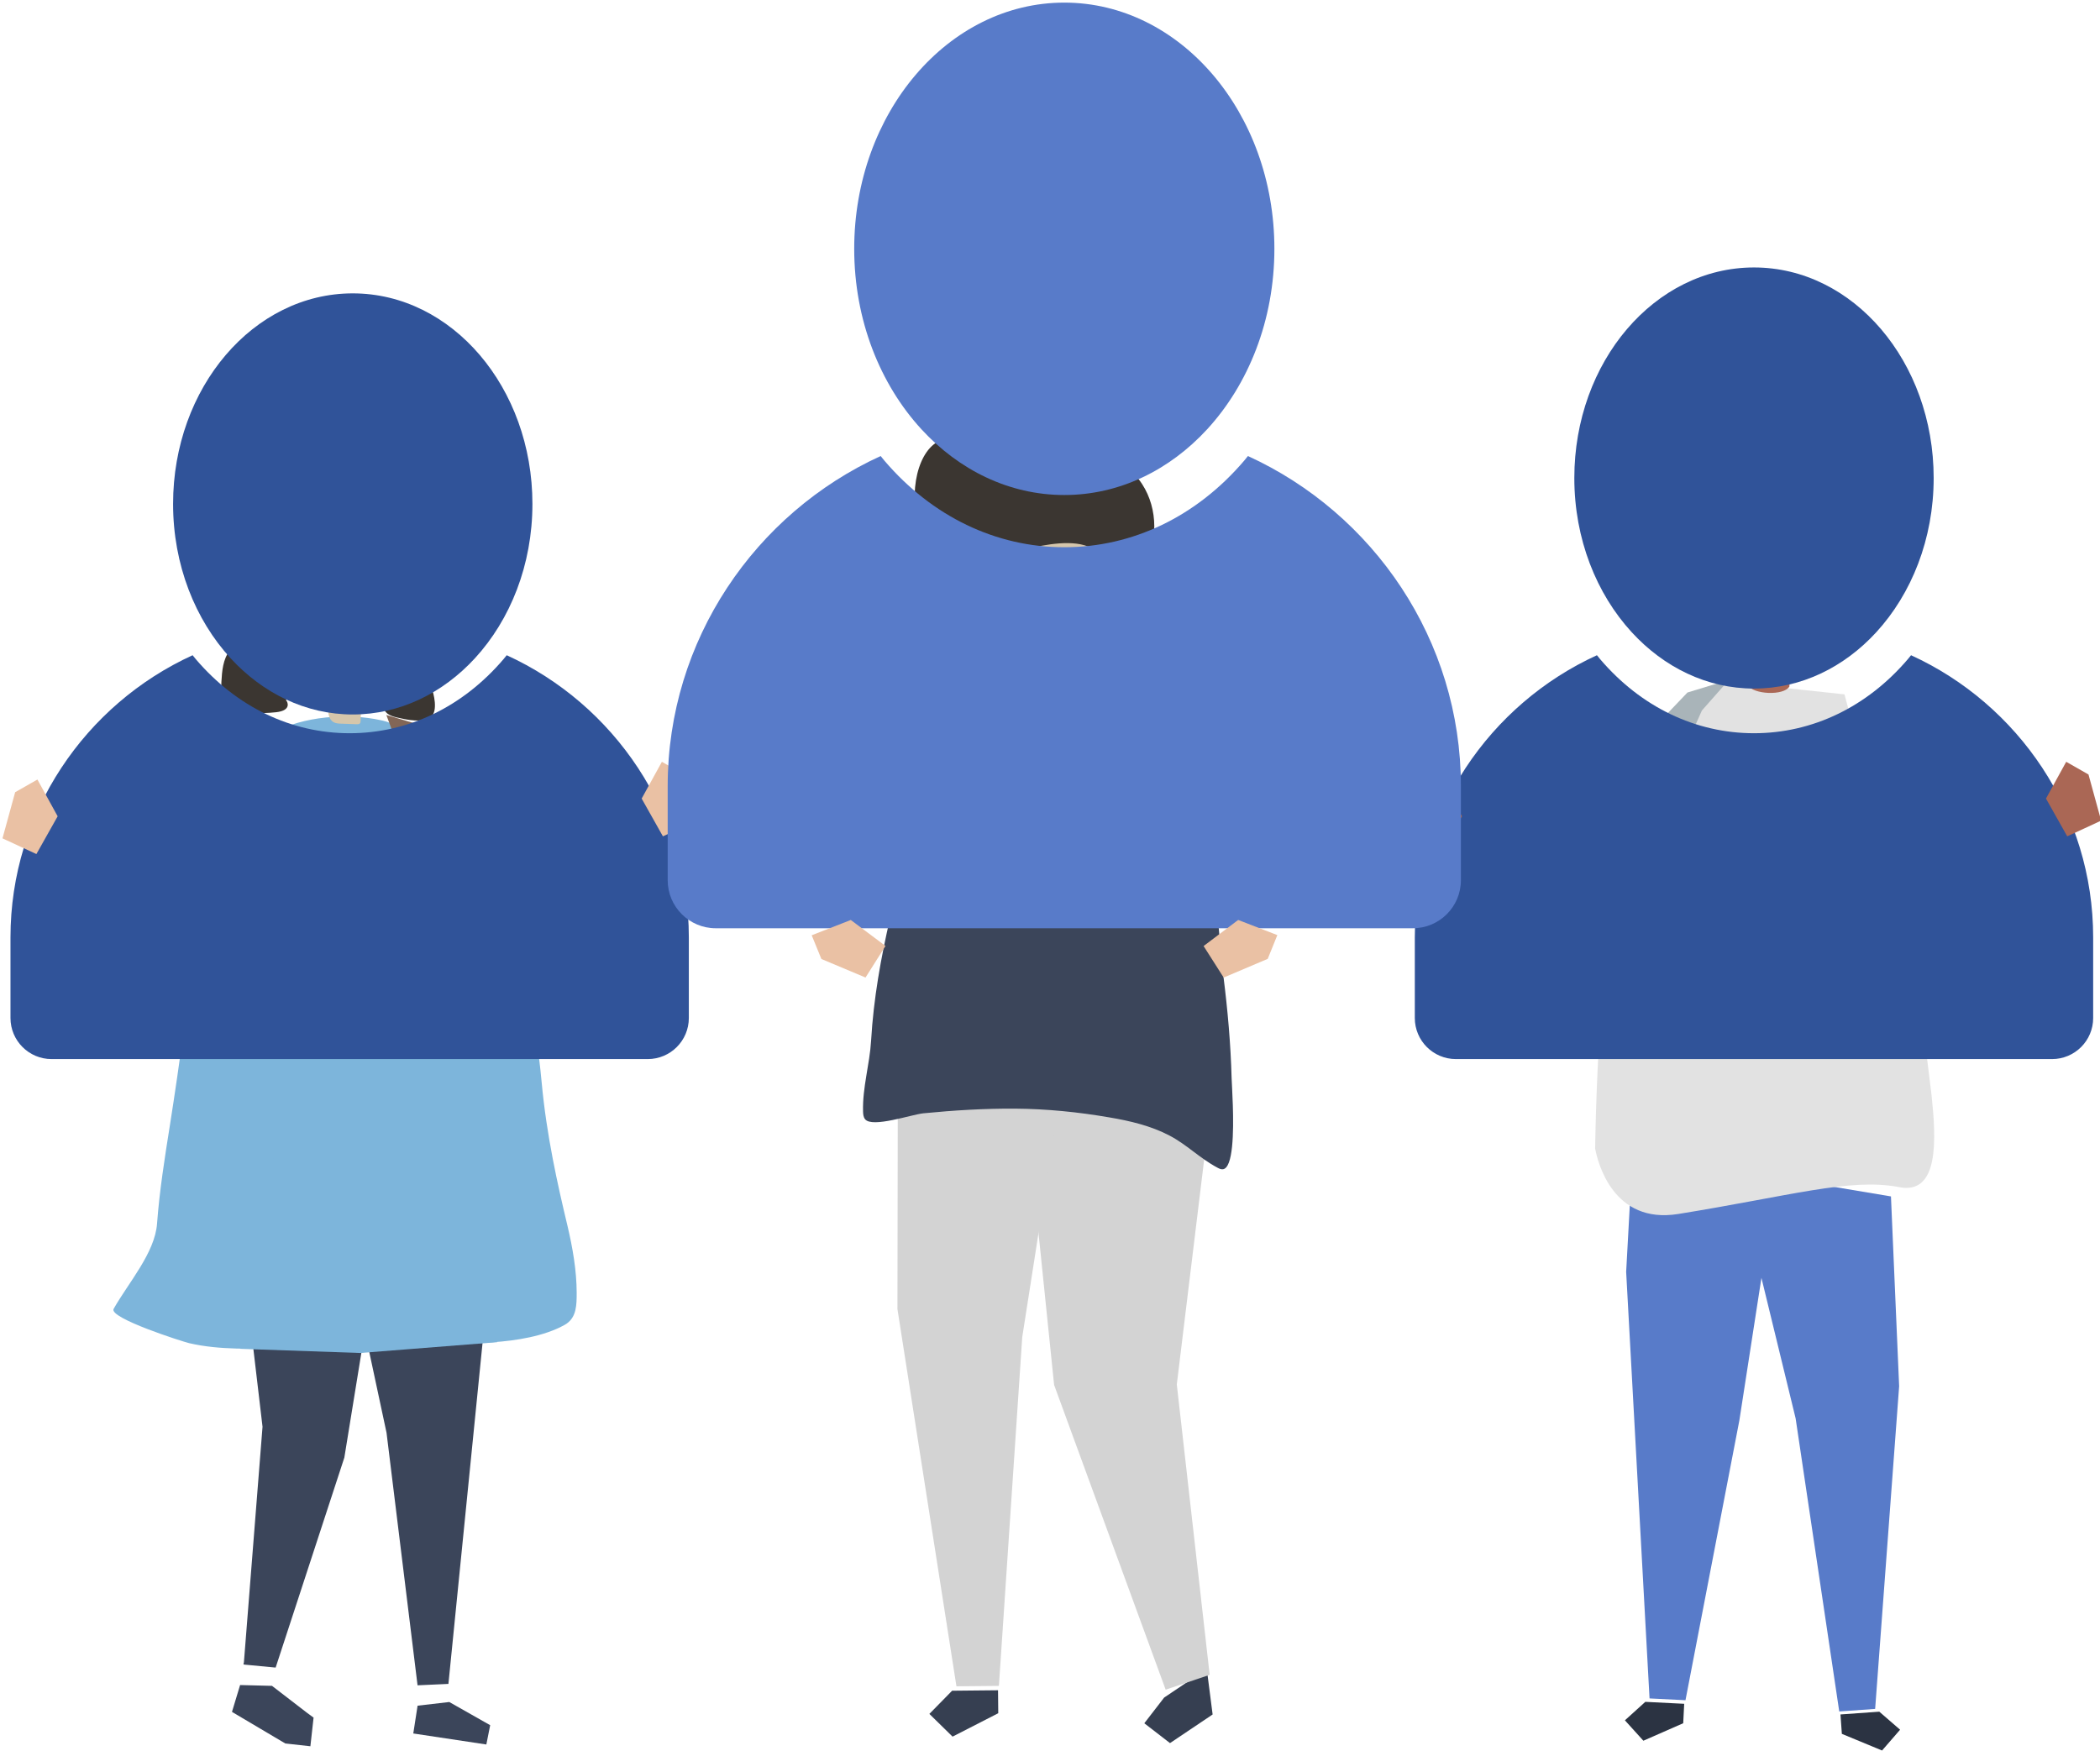 <svg height="873" viewBox="0 0 1047 873" width="1047" xmlns="http://www.w3.org/2000/svg"><path d="m8701.26 2867.17 31.39-728.04-92.01-1237.911-137.69-9.778-167.29 1124.319-231.42 951.39z" fill="#587bc9" transform="matrix(.13 0 0 -.13 -188.387 969.369)"/><path d="m8507.87 833.441 154.18-63.871 69.16 79.731-79.74 69.16-148.89-10.582z" fill="#2b3342" transform="matrix(.13 0 0 -.13 -187.727 972.993)"/><path d="m7726.59 3124.8-30.22-550.31 89.66-1636.291 137.86-6.89 206.62 1073.191 182.24 1176.89z" fill="#587bc9" transform="matrix(.13 0 0 -.13 -189.773 968.946)"/><path d="m7920.19 873.211-152.81-67.09-70.82 78.27 78.27 70.82 149.09-7.461z" fill="#2b3342" transform="matrix(.13 0 0 -.13 -190.421 972.867)"/><path d="m8528.18 4745.97-430.21 46.09s-239.33-25.57-401.72-593.94c-90.34-316.21-117.84-814.42-124.46-1194.24 10.16-54.18 69.19-291.51 318.79-251.25 428.62 69.13 656.76 138.26 843.42 103.7 159.01-34.57 145.56 184.35 128.09 351.42l-63.36 516.91z" fill="#e2e2e2" transform="matrix(.13 0 0 -.13 -189.047 963.238)"/><path d="m8445.1 5281.47c-108.43 23.91-220.03 45.32-328.58 23.83-23.78-4.7-49.3-12.98-62.19-33.5-5-7.95-7.64-17.12-10.08-26.19-27.39-101.83-62.14-252.77 4.89-346.58 12.78-17.89 29.95-32.1 48.39-43.62 24.67-15.42 51.97-25.9 80.21-31.47-5.84-25.32-13.97-50.11-24.28-73.95 24.82-37.43 140.62-41.92 162.03-6.04 1.2 31.05 2.4 62.1 3.6 93.15 14.1 5.7 27.72 12.62 40.5 21.04 49.49 32.6 82.1 82.06 101.04 137.4 20.62 60.26 49.64 117.53 68.48 178.95 6.87 22.37 12.28 47.91.51 68.13-12.53 21.54-39.58 28.86-63.89 34.28-6.86 1.53-13.74 3.06-20.63 4.57" fill="#aa6755" transform="matrix(.13 0 0 -.13 -188.874 959.077)"/><path d="m8084.18 5223.26c53.6 34.46 134.01 49.3 184.4 45.65 152.36-11.03 208.17-122.92 216.31-263.01 41.98 53.35 120.74 120.45 125.5 189.1 3.89 56.18-3.88 132.8-35.36 181.33-29.45 45.4-104.77 70.34-149.56 96.65-42.22 24.81-84.44 49.61-126.67 74.41-8.78 5.16-17.8 10.41-27.84 12.15-11.86 2.06-23.96-.98-35.62-3.99-99.79-25.79-199.58-51.58-299.37-77.37-19.17-4.96-41.01-12.2-48.07-30.69-4.3-11.26-1.77-23.83.8-35.59 11.33-51.8 33.08-104.75 38.46-157.23 6.1-30.49 24.28-186.75 78.26-168.72 15.85 25.92 18.23 57.85 30.58 85.61 9.12 20.51 26.45 37.72 48.18 51.7" fill="#4f4b47" transform="matrix(.13 0 0 -.13 -188.958 958.198)"/><path d="m8097.97 4792.06-159-48.39-580.72-608.37-34.57-200.49 277.62-458.38 74.96 168.02-117.52 338.75 186.66 131.36 248.88 559.97z" fill="#a9b4b9" transform="matrix(.13 0 0 -.13 -190.748 962.023)"/><path d="m8784.4 4887.22c-4.15-5.08-8.16-10.29-12.42-15.28-156.21-183.1-365.71-283.94-589.92-283.94-224.2 0-433.71 100.84-589.92 283.94-4.25 4.99-8.26 10.2-12.41 15.28-411.04-187.81-698.48-603.3-698.48-1082.69v-308.87c0-87.05 70.56-157.62 157.62-157.62h2286.39c87.05 0 157.62 70.57 157.62 157.62v308.87c0 479.39-287.45 894.88-698.48 1082.69" fill="#305399" transform="matrix(.13 0 0 -.13 -189.179 962.092)"/><path d="m8182.06 4722.96c181.04 0 345.67 81.95 468.64 215.78 135.53 147.5 220.43 358.05 220.43 591.93 0 446.08-308.51 807.7-689.07 807.7s-689.07-361.62-689.07-807.7c0-233.88 84.9-444.43 220.43-591.93 122.97-133.83 287.61-215.78 468.64-215.78" fill="#305399" transform="matrix(.13 0 0 -.13 -189.178 957.366)"/><path d="m6929.84 4357.88 85.41 48.69 77.59-141.07-81.5-144.84-130.09 60.21z" fill="#aa6755" transform="matrix(.13 0 0 -.13 -193.167 961.589)"/><path d="m9434.28 4424.18-85.41 48.68-77.59-141.06 81.5-144.85 130.1 60.21z" fill="#aa6755" transform="matrix(.13 0 0 -.13 -185.2 961.368)"/><g fill="#3b455a"><path d="m3075.53 2808.53-598.14 219.97 123.29-1047.83-71.44-904-1.92-6.02 1.43-.16-.15-1.97 117.99-11.25.03.11 4.38-.49 263.45 805.42 139.46 857.93z" transform="matrix(.13 0 0 -.13 -207.2 968.99)"/><path d="m2640.45 1016.07-122.37 3.09-31.25-103.25 3.09-.918-.78-.094 202.3-119.867 96.2-10.691 12.22 109.93-25.99 19.039z" transform="matrix(.13 0 0 -.13 -207.644 972.798)"/><path d="m3482.96 2790.53-179.51-1794.069-118.4-5.383-118.94 968.732-206.19 964.77z" transform="matrix(.13 0 0 -.13 -205.877 969.278)"/><path d="m3303.14 954.809 156.83-88.918-14.7-74-280.21 42.238 16.49 106.609z" transform="matrix(.13 0 0 -.13 -205.406 972.895)"/></g><path d="m3763.39 2339.97c37.85 26.28 38.66 72.04 38.59 117.87-.12 86.06-15.6 174.03-35.32 257.66-37.56 156.88-80.14 345.84-98.87 549.14-48.39 525.41-214.31 877.99-214.31 877.99l-53.54 142.77c-10.64 18.56-21.68 36.92-33.21 55.01-66.87 104.93-182.97 283.25-307.15 312.44-2.59.61-5.2 1.21-7.82 1.78-130.55 28.65-297.84 15.36-415.83-48.11-22.38-12.05-42.29-28.09-62.06-44.03-57.69-46.54-104.73-71.74-129.61-142.66-21.59-61.57-26.61-128.76-38.52-192.57-24.19-129.64-38.62-260.83-57.94-391.22-36.22-244.53-66.97-489.84-105.72-733.99-19.95-125.65-40.03-251.53-49.45-378.5-8.33-112.26-109.61-226.25-166.52-326.86-19.8-35.01 264.62-125.72 290.11-131.66 117.98-27.46 243.48-20.45 365.1-21 266.53-1.21 533.1 7.01 799.05 24.64 88.37 5.85 197.28 22.73 275.69 66.73 2.59 1.45 5.03 2.97 7.33 4.57" fill="#7db5db" transform="matrix(.13 0 0 -.13 -206.742 964.279)"/><path d="m2905.36 4668.99s-150.13 40.53-170.87-298.22-55.31-1196.01-103.7-1431.06-120.98-696.1-120.98-696.1l459.74-15.97 525.41 41.48s-179.75 331.84-207.4 566.89c-27.66 235.05 20.74 1119.96-96.79 1451.8s-142.19 375.22-285.41 381.18" fill="#7db5db" transform="matrix(.13 0 0 -.13 -206.451 964.309)"/><path d="m3584.83 3914.49 34.57-41.48 124.44 172.83-497.76 553.07-186.66 55.31 89.87-241.97z" fill="#826656" transform="matrix(.13 0 0 -.13 -205.112 961.589)"/><path d="m3168.8 4057.6-109.24 83.26 33.55 48.24 87.43-40.45 5.28 30.18 84.8-82.63-28.11-54.86z" fill="#eac1a4" transform="matrix(.13 0 0 -.13 -205.902 962.089)"/><path d="m3596.72 4078.88-4.9-10.76-340.53 65.68-50.21-111.69 418.32-149.1z" fill="#826656" transform="matrix(.13 0 0 -.13 -205.081 962.463)"/><path d="m3114.76 4937.38c22.72-68.21-10.16-140.94-39.02-203.1-25.59-55.12-34.49-91.4 30.48-106.27 36.61-8.38 101.57-24.02 133.68 4.01 24.3 21.24 10.64 86.81-1.18 112.86-9.04 19.89-32.94 29.99-41.44 50.12-3.51 8.29-4.01 17.51-4.14 26.52-.51 36.77 4.58 73.61 15.03 108.88 7.1 23.94 16.72 47.46 18.86 72.34 3.11 36.07-22.4 78.12-35.81 111.27-24.94 61.67-111.76 144.4-184.45 95.99-16.56-11.03-26.19-29.66-34.25-47.84-4.81-10.86-9.39-22.19-9.52-34.06-.56-47.36 42.67-55.35 72.53-77.88 36.82-27.8 64.73-69.31 79.23-112.84" fill="#3b3631" transform="matrix(.13 0 0 -.13 -206.095 959.399)"/><path d="m2976.5 4671.23c63.05 14.85 112.35 67.79 136.04 128.08s24.93 127.15 18.38 191.6c-21.8 214.45-288.58 200.69-378.92 36.32-78.73-143.25 41.16-399.19 224.5-356" fill="#d5c6ab" transform="matrix(.13 0 0 -.13 -206.684 959.437)"/><path d="m2976.43 4694.34c-1.05-24.43-2.11-48.86-3.17-73.29-.15-3.58-.45-7.5-2.95-10.06-2.85-2.92-7.44-2.97-11.52-2.84-19.91.69-39.82 1.38-59.72 2.07-9.87.34-20.13.79-28.83 5.45-19.04 10.22-22.98 36.03-19.94 57.43 3.03 21.4 10.71 42.96 6.17 64.09 41.11-20.25 80.16 25.52 121.27 5.26z" fill="#d5c6ab" transform="matrix(.13 0 0 -.13 -206.743 960.211)"/><path d="m2890.4 5362.71c-70.05-23.8-114.97-94.65-183.33-122.94-39.2-16.23-85.59-18.29-117.58-46.17-71.68-62.47-14.07-193.57-72.96-268.22-12.24-15.52-28.75-27.26-41.05-42.74-26.51-33.39-29.98-78.97-32.35-121.55-.53-9.58-.63-20.01 1.03-29.65 9.21-98.32 151.95-92.07 208.65-85.77 62.22 6.91 41.48 41.48 41.48 41.48l-2.26 2.76c-5.97 39.92 10.45 82.49 41.81 107.93 11.64 9.44 25.41 16.95 33.62 29.49 18.41 28.14.83 65.42 3.54 98.94 10.9 135.01 237.5 106.07 301.44 202.2 78.41 117.87-49.75 279.19-182.04 234.24" fill="#3b3631" transform="matrix(.13 0 0 -.13 -207.227 959.115)"/><path d="m3533.21 4887.22c-4.15-5.08-8.16-10.29-12.41-15.28-156.21-183.1-365.72-283.94-589.92-283.94-224.21 0-433.72 100.84-589.92 283.94-4.26 4.99-8.27 10.2-12.42 15.28-411.04-187.81-698.48-603.3-698.48-1082.69v-308.87c0-87.05 70.57-157.62 157.62-157.62h2286.39c87.05 0 157.62 70.57 157.62 157.62v308.87c0 479.39-287.44 894.88-698.48 1082.69" fill="#305399" transform="matrix(.13 0 0 -.13 -206.684 962.092)"/><path d="m2930.88 4722.96c181.03 0 345.67 81.95 468.64 215.78 135.52 147.5 220.42 358.05 220.42 591.93 0 446.08-308.5 807.7-689.06 807.7-380.57 0-689.07-361.62-689.07-807.7 0-233.88 84.9-444.43 220.43-591.93 122.97-133.83 287.6-215.78 468.64-215.78" fill="#305399" transform="matrix(.13 0 0 -.13 -205.144 970.286)"/><path d="m1678.66 4357.88 85.41 48.69 77.59-141.07-81.5-144.84-130.1 60.21z" fill="#eac1a4" transform="matrix(.13 0 0 -.13 -210.672 961.589)"/><path d="m4183.1 4424.18-85.41 48.68-77.59-141.06 81.5-144.85 130.09 60.21z" fill="#eac1a4" transform="matrix(.13 0 0 -.13 -202.697 961.368)"/><path d="m6149.77 992.652 11.23-87.343-163.45-109.789-98.56 76.101 76.1 98.57 163.45 109.789z" fill="#363f51" transform="matrix(.13 0 0 -.13 -196.349 972.678)"/><path d="m6155.29 1021.97-126.04 1113.83 151.65 1246.94-34.1 265.25-677.39 25.73-24.44-431.72 113.72-1107.91 427.81-1169.051z" fill="#d3d3d3" transform="matrix(.13 0 0 -.13 -197.081 968.069)"/><path d="m5405.83 4906.12-340.73-92.8-394.06-698.25 186.67-172.83 262.7 311.1z" fill="#3b455a" transform="matrix(.13 0 0 -.13 -199.656 961.053)"/><path d="m4972.38 3548.9-1.78-1124.01 226.24-1446.96 162.85 1.621 89.51 1338.109 209.51 1339.3z" fill="#d3d3d3" transform="matrix(.13 0 0 -.13 -198.736 968.078)"/><path d="m5359.44 910.871-175.23-89.801-88.93 87.168 87.18 88.934 176.1 1.758z" fill="#363f51" transform="matrix(.13 0 0 -.13 -199.027 972.77)"/><path d="m6251 3166.62c-1.55 48.71-4.26 89.36-4.65 103.87-3.48 130.66-15.12 261.04-31.49 390.77-14.65 116.26-33.16 404.88-53.05 520.42-16.43 95.4-73.67 333.52-115.03 422-102.86 220.06-71.08 240.38-522.9 305.72-198.01 28.64-244.82-94.77-406.7-236.68-15.97-13.99-15.09-97.33-18.8-119.4-6.52-38.86-13.51-77.66-21.52-116.27-6.3-30.35-13.25-60.61-21.03-90.66-80.57-311.13-173.23-610.23-192.14-932.73-5.36-90.98-33.34-179.29-30.86-271.09.28-10.55 1.14-21.86 7.71-30.13 27.34-34.47 178.27 18.18 224.13 22.69 116.59 11.47 235.57 18.69 352.81 17.81 120.3-.9 241.1-13.07 359.37-33.47 79.09-13.22 159.8-32.43 230.55-69.39 67.5-35.26 116.22-87.12 184.71-123.63 6.49-3.46 13.6-7.04 20.97-6.02 39.34 5.45 41.19 143.67 37.92 246.19" fill="#3b455a" transform="matrix(.13 0 0 -.13 -197.979 962.748)"/><path d="m5523.36 4847.35c22.8-11.26 76.61-15.3 132.74 6.69 11.31 4.43 18.94 15.33 18.78 27.48-.44 34.09-3.19 68.16-8.2 101.88 42.1 14.8 90.74 37 98.08 81.02 2.31 13.86-.09 28.03-2.48 41.88-9.89 57.26-19.79 114.52-29.68 171.77-3.43 19.81-7.06 40.19-17.83 57.16-18.9 29.77-55.58 42.8-90.32 48.83-88.67 15.39-185.28-3.82-254.03-61.89-18.3-15.45-34.84-34.03-42.91-56.58-12.44-34.77-3.13-73.13 6.24-108.84 8.66-32.97 17.31-65.94 25.97-98.91 9.96-37.92 24.33-81.02 60.87-95.24 19.4-7.55 42.3-5.34 59.86-16.52 30.98-19.7 26.8-65.75 42.91-98.73" fill="#d5c6ab" transform="matrix(.13 0 0 -.13 -197.978 958.758)"/><path d="m5034.35 5420.9c-15.18 142.17 46.91 291.9 163.86 262.12 70.84-18.03 134.24-47.88 205.54-21.25 67.01 25.02 115.41 14.83 185.44-10.16 75.78-27.04 177.52-33.42 246.12-71.6 28.65-15.94 51.51-40.85 69.32-68.37 61.73-95.34 62.07-226.79.84-322.45-13.74-21.46-30.18-41.08-47.45-59.81-35.75-38.77-78.52-86.67-127.7-101.04-1.17 44 38.9 182.74 5.11 218.8-53.62 57.22-174.86 37.26-241.39 23.17-72.56-15.37-137.23-66.75-209.17-77.73-158.83-24.24-236.7 98.91-250.52 228.32" fill="#3b3631" transform="matrix(.13 0 0 -.13 -198.152 957.947)"/><path d="m6307.41 5635.52c-4.85-5.95-9.54-12.03-14.52-17.87-182.65-214.1-427.63-332.01-689.79-332.01-262.17 0-507.14 117.91-689.79 332.01-4.98 5.84-9.67 11.92-14.53 17.87-480.62-219.61-816.73-705.44-816.73-1265.99v-361.16c0-101.79 82.52-184.31 184.31-184.31h2673.48c101.79 0 184.31 82.52 184.31 184.31v361.16c0 560.55-336.12 1046.38-816.74 1265.99" fill="#587bc9" transform="matrix(.13 0 0 -.13 -197.773 960.033)"/><path d="m5603.1 5443.45c211.69 0 404.19 95.82 547.98 252.31 158.47 172.47 257.74 418.67 257.74 692.14 0 521.61-360.73 944.45-805.72 944.45s-805.73-422.84-805.73-944.45c0-273.47 99.28-519.67 257.75-692.14 143.79-156.49 336.3-252.31 547.98-252.31" fill="#587bc9" transform="matrix(.13 0 0 -.13 -197.772 954.507)"/><path d="m4692.23 3730.78-37.23 90.99 149.93 58.67 133.07-99.56-76.54-121.21z" fill="#eac1a4" transform="matrix(.13 0 0 -.13 -200.465 963.238)"/><path d="m6366.4 3731.3 36.88 91.13-150.14 58.12-132.71-100.06 77-120.92z" fill="#eac1a4" transform="matrix(.13 0 0 -.13 -195.581 963.238)"/></svg>